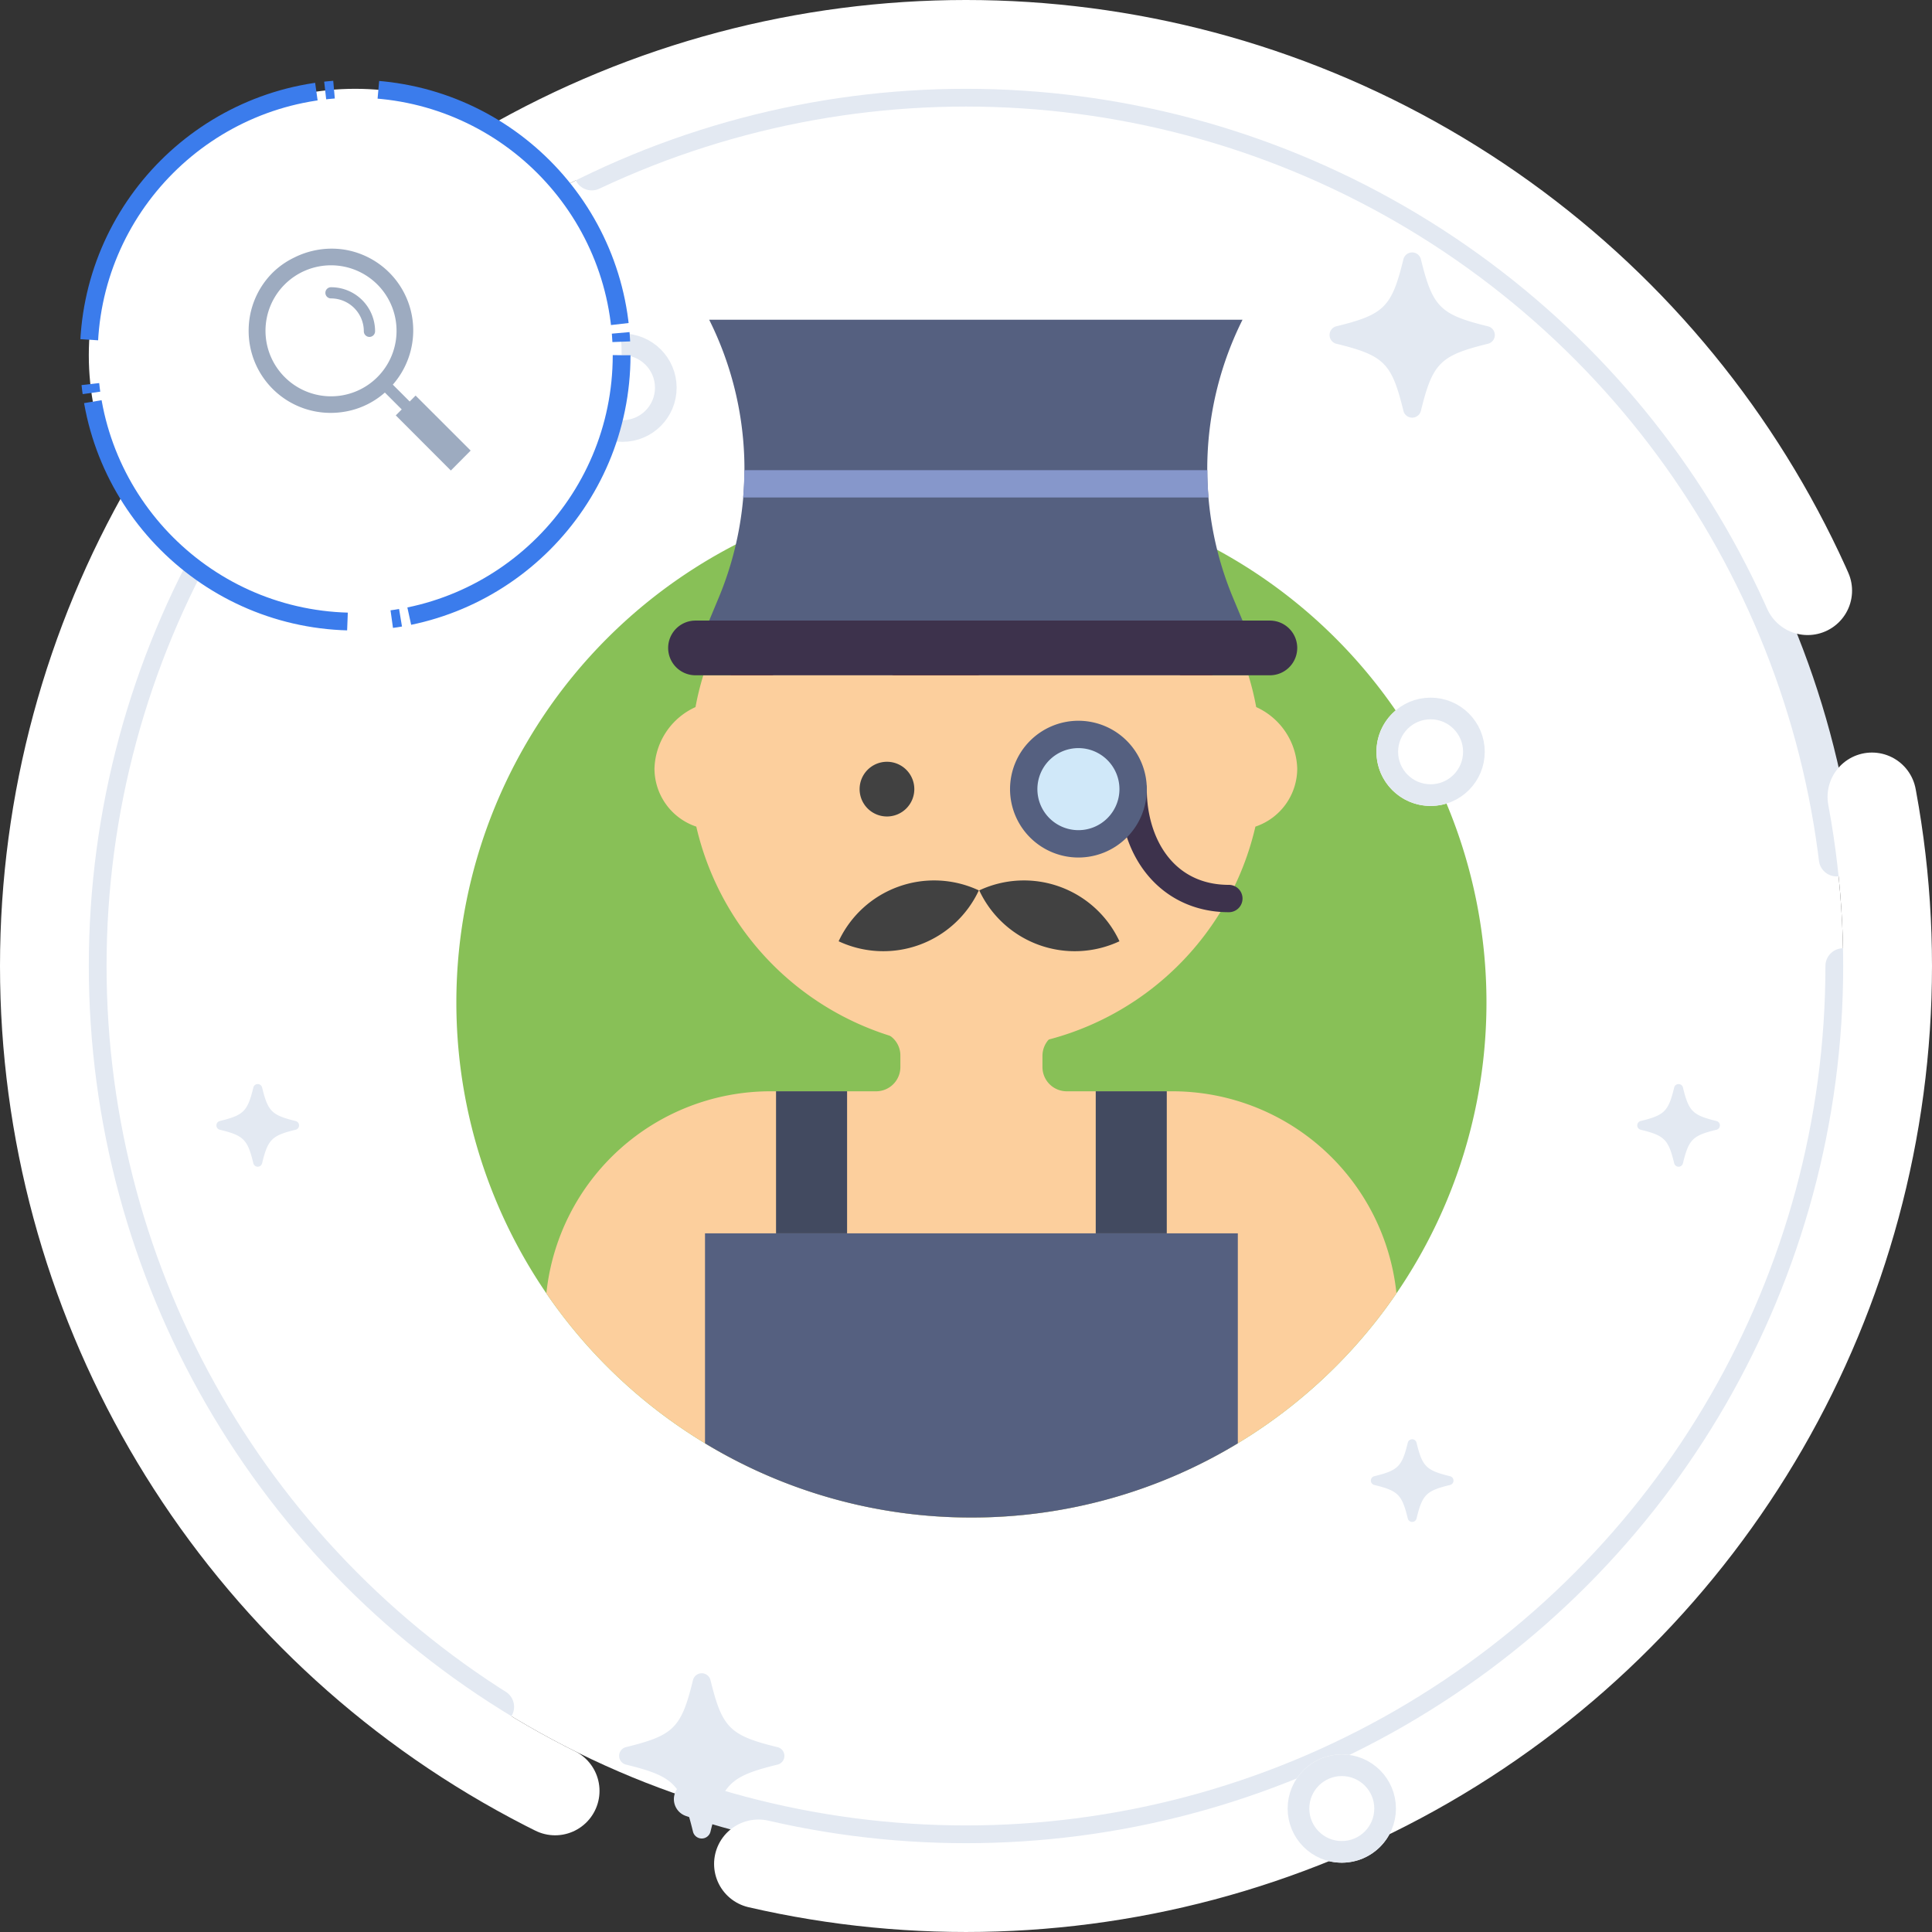 <svg xmlns="http://www.w3.org/2000/svg" width="217.561" height="217.561" viewBox="0 0 217.561 217.561"><rect x="0" y="0" width="217.561" height="217.561" fill="#333333" stroke="none"/><g transform="translate(9.89 9)"><circle cx="98.78" cy="98.78" r="98.78" transform="translate(0.11 1)" fill="#fff" stroke-dasharray="186.585 24.39" stroke-linecap="round" stroke-linejoin="round" stroke-miterlimit="10" stroke-width="4" stroke="#e3e9f2"/><g transform="translate(0.11 1)" fill="none" stroke="#fff" stroke-linecap="round" stroke-linejoin="round" stroke-miterlimit="10" stroke-width="10" stroke-dasharray="186.585 24.39"><circle cx="98.78" cy="98.78" r="98.78" stroke="none"/><circle cx="98.78" cy="98.78" r="103.78" fill="none"/></g><g transform="translate(41.5 45.887)"><path d="M116,58A58,58,0,1,1,58,0a58,58,0,0,1,58,58" fill="#88c057"/><path d="M95.728,90.75A25.381,25.381,0,0,0,70.486,68H58.594a2.73,2.73,0,0,1-2.73-2.73v-1.29a2.771,2.771,0,0,1,1.85-2.574C69.322,57.04,77.27,38,75.656,24.538A28.085,28.085,0,0,0,51.092.18,29.06,29.06,0,0,0,48.022,0l-.1,0A28,28,0,0,0,19.864,28c0,12.048,7.614,29.51,18.29,33.458A2.692,2.692,0,0,1,39.864,64v1.27A2.73,2.73,0,0,1,37.134,68H25.242A25.381,25.381,0,0,0,0,90.75a57.993,57.993,0,0,0,95.728,0" transform="translate(10.136 0.002)" fill="#fccf9d"/><path d="M36.538,13.218A35.731,35.731,0,0,1,55.444,25.864c-.032-.444-.046-.9-.1-1.326A28.089,28.089,0,0,0,30.782.178,29.6,29.6,0,0,0,27.712,0l-.1,0A27.984,27.984,0,0,0,0,23.164H.01c.356.5.706,1.014,1.09,1.5.14-.174.28-.346.424-.516,4-4.76,10.682-5.862,16.366-3.344a14,14,0,0,0,18.648-7.586" transform="translate(30.446 0.002)" fill="#c6411e"/><path d="M0,0H8V16H0V0Z" transform="translate(36 68)" fill="#424a60"/><path d="M0,0H8V16H0V0Z" transform="translate(72 68)" fill="#424a60"/><path d="M0,16.766v6.88A57.718,57.718,0,0,0,30,32a57.718,57.718,0,0,0,30-8.354V0H0V16.766" transform="translate(28 84)" fill="#556080"/></g><g transform="translate(0 0.698)"><g transform="translate(14 18.302)"><path d="M17.835,8.322C12.456,7.007,11.609,6.159,10.289.776a1.015,1.015,0,0,0-1.972,0C7,6.155,6.159,7,.776,8.317a1.015,1.015,0,0,0,0,1.972C6.154,11.609,7,12.452,8.317,17.835a1.015,1.015,0,0,0,1.972,0c1.32-5.379,2.167-6.227,7.546-7.546a1.011,1.011,0,0,0,0-1.967Z" transform="translate(125.829 0.423)" fill="#e3e9f2"/><g transform="translate(121.11 169.561)" fill="#fff" stroke="#e3e9f2" stroke-miterlimit="10" stroke-width="2.439"><circle cx="6.098" cy="6.098" r="6.098" stroke="none"/><circle cx="6.098" cy="6.098" r="4.878" fill="none"/></g><g transform="translate(40.11 9.561)" fill="#fff" stroke="#e3e9f2" stroke-miterlimit="10" stroke-width="2.439"><circle cx="6.098" cy="6.098" r="6.098" stroke="none"/><circle cx="6.098" cy="6.098" r="4.878" fill="none"/></g><g transform="translate(131.11 50.561)" fill="#fff" stroke="#e3e9f2" stroke-miterlimit="10" stroke-width="2.439"><circle cx="6.098" cy="6.098" r="6.098" stroke="none"/><circle cx="6.098" cy="6.098" r="4.878" fill="none"/></g><path d="M17.835,8.322C12.456,7.007,11.609,6.159,10.289.776a1.015,1.015,0,0,0-1.972,0C7,6.155,6.159,7,.776,8.317a1.015,1.015,0,0,0,0,1.972C6.154,11.609,7,12.452,8.317,17.835a1.015,1.015,0,0,0,1.972,0c1.32-5.379,2.167-6.227,7.546-7.546a1.011,1.011,0,0,0,0-1.967Z" transform="translate(45.829 160.423)" fill="#e3e9f2"/><path d="M8.918,4.161C6.228,3.5,5.8,3.079,5.145.388a.507.507,0,0,0-.986,0C3.5,3.077,3.079,3.5.388,4.159a.507.507,0,0,0,0,.986C3.077,5.8,3.5,6.226,4.159,8.918a.507.507,0,0,0,.986,0C5.8,6.228,6.228,5.8,8.918,5.145a.506.506,0,0,0,0-.984Z" transform="translate(130.481 134.076)" fill="#e3e9f2"/><path d="M8.918,4.161C6.228,3.5,5.8,3.079,5.145.388a.507.507,0,0,0-.986,0C3.5,3.077,3.079,3.5.388,4.159a.507.507,0,0,0,0,.986C3.077,5.8,3.5,6.226,4.159,8.918a.507.507,0,0,0,.986,0C5.8,6.228,6.228,5.8,8.918,5.145a.506.506,0,0,0,0-.984Z" transform="translate(160.481 94.076)" fill="#e3e9f2"/><path d="M8.918,4.161C6.228,3.5,5.8,3.079,5.145.388a.507.507,0,0,0-.986,0C3.5,3.077,3.079,3.5.388,4.159a.507.507,0,0,0,0,.986C3.077,5.8,3.5,6.226,4.159,8.918a.507.507,0,0,0,.986,0C5.8,6.228,6.228,5.8,8.918,5.145a.506.506,0,0,0,0-.984Z" transform="translate(0.481 94.076)" fill="#e3e9f2"/></g><g transform="translate(0.11 0.302)"><circle cx="30" cy="30" r="30" fill="#fff" stroke="#3b7cec" stroke-miterlimit="10" stroke-width="2" stroke-dasharray="41 1 1 5"/><path d="M22.769,24.984h0l-6.2-6.208.67-.671-1.9-1.9a9.109,9.109,0,0,1-3.906,2.031,9.481,9.481,0,0,1-2.193.258A9.228,9.228,0,0,1,0,9.251,9.207,9.207,0,0,1,2.716,2.693,9.07,9.07,0,0,1,5.1,1.019,9.449,9.449,0,0,1,9.345,0,9.05,9.05,0,0,1,12.7.638a9.211,9.211,0,0,1,5.829,8.3,9.266,9.266,0,0,1-2.293,6.376l1.9,1.9.665-.669L25,22.739l-2.23,2.245ZM9.274,1.877A7.372,7.372,0,0,0,4.066,14.471,7.376,7.376,0,1,0,9.274,1.877ZM13.6,9.941a.634.634,0,0,1-.63-.637,3.7,3.7,0,0,0-3.7-3.7.629.629,0,0,1,0-1.258A4.95,4.95,0,0,1,14.237,9.3.637.637,0,0,1,13.6,9.941Z" transform="translate(18 18)" fill="#9dabc0"/></g><g transform="translate(63.81 26.305)"><g transform="translate(0 0)"><g transform="translate(0 0)"><g transform="translate(0 0)"><path d="M67.76,3.581A31.393,31.393,0,0,0,66.882,0H5.5A31.393,31.393,0,0,0,4.62,3.581,7.85,7.85,0,0,0,0,10.51a6.905,6.905,0,0,0,4.709,6.533,32.31,32.31,0,0,0,62.961,0A6.905,6.905,0,0,0,72.38,10.51a7.85,7.85,0,0,0-4.62-6.93" transform="translate(0 40.04)" fill="#fccf9d"/><path d="M6.16,3.08A3.08,3.08,0,1,1,3.08,0,3.08,3.08,0,0,1,6.16,3.08" transform="translate(23.1 49.78)" fill="#414141"/><path d="M15.788,1.123A11.867,11.867,0,0,0,0,6.852,11.871,11.871,0,0,0,15.788,1.123" transform="translate(20.738 63.14)" fill="#414141"/><path d="M0,1.123A11.868,11.868,0,0,1,15.788,6.852,11.87,11.87,0,0,1,0,1.123" transform="translate(36.572 63.14)" fill="#414141"/><path d="M12.32,15.4C5.067,15.4,0,9.7,0,1.54a1.54,1.54,0,0,1,3.08,0c0,5.367,2.858,10.78,9.24,10.78a1.54,1.54,0,1,1,0,3.08" transform="translate(52.36 51.32)" fill="#3d324c"/><path d="M67.76,6.16H3.08A3.08,3.08,0,0,1,3.08,0H67.76a3.08,3.08,0,1,1,0,6.16" transform="translate(1.54 33.88)" fill="#3d324c"/><path d="M60.06,33.88H0l1.078-2.586A37.625,37.625,0,0,0,0,0H60.06a37.625,37.625,0,0,0-1.078,31.294L60.06,33.88" transform="translate(6.16 0)" fill="#556080"/><path d="M52.274,0H.136Q.131,1.541,0,3.08H52.409Q52.278,1.542,52.274,0" transform="translate(9.985 16.94)" fill="#8697cb"/><path d="M12.32,6.16A6.16,6.16,0,1,1,6.16,0a6.16,6.16,0,0,1,6.16,6.16Z" transform="translate(41.58 46.701)" fill="#d0e8f9"/><path d="M12.32,6.16A6.16,6.16,0,1,1,6.16,0a6.16,6.16,0,0,1,6.16,6.16Z" transform="translate(41.58 46.701)" fill="none" stroke="#556080" stroke-miterlimit="10" stroke-width="3.08"/></g></g></g></g></g></g></svg>